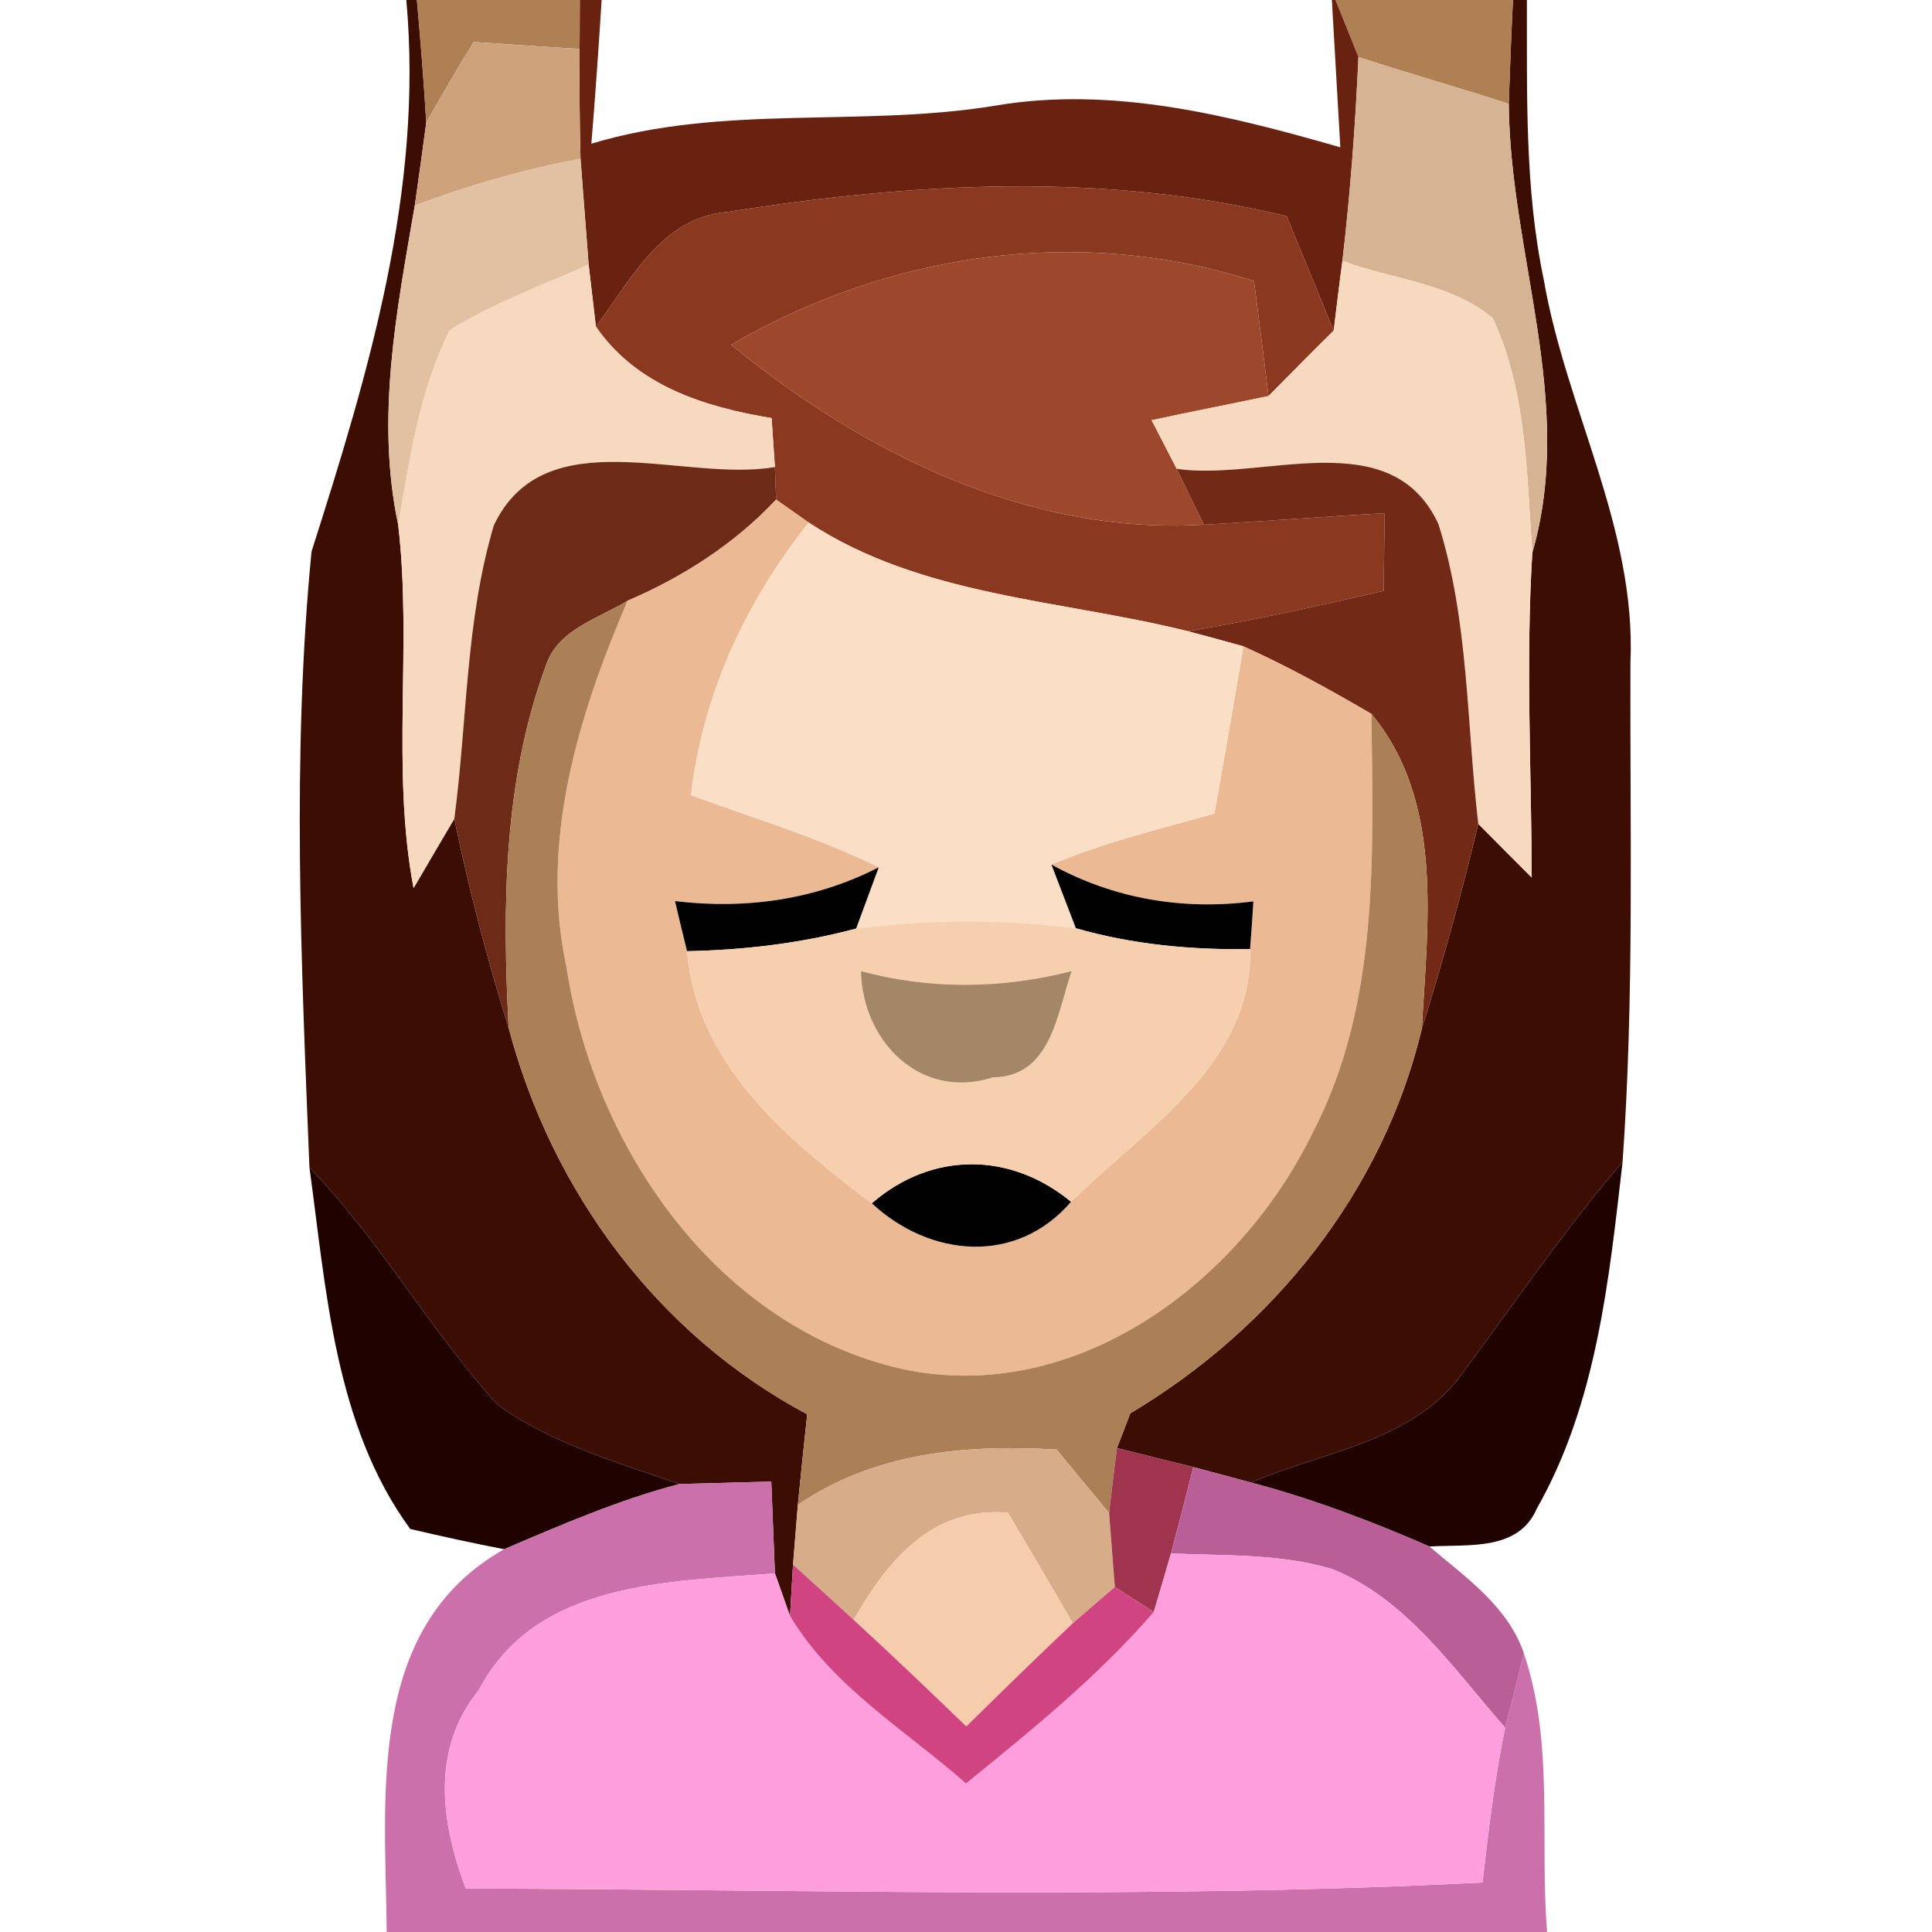 <?xml version="1.0" encoding="UTF-8" ?>
<!DOCTYPE svg PUBLIC "-//W3C//DTD SVG 1.1//EN" "http://www.w3.org/Graphics/SVG/1.1/DTD/svg11.dtd">
<svg width="64pt" height="64pt" viewBox="0 0 64 64" version="1.1" xmlns="http://www.w3.org/2000/svg">
<g id="#3b0d03ff">
<path fill="#3b0d03" opacity="1.00" d=" M 13.46 0.00 L 13.81 0.00 C 13.93 1.35 14.04 2.71 14.12 4.06 C 14.03 4.75 13.84 6.12 13.74 6.81 C 13.14 10.30 12.44 13.85 13.19 17.38 C 13.66 21.39 12.95 25.45 13.70 29.42 C 14.04 28.84 14.71 27.69 15.05 27.12 C 15.53 29.46 16.14 31.77 16.85 34.05 C 18.28 39.46 21.77 44.20 26.74 46.85 C 26.63 47.85 26.53 48.85 26.43 49.85 C 26.39 50.35 26.31 51.33 26.27 51.83 L 26.17 53.53 C 26.04 53.18 25.80 52.47 25.67 52.12 C 25.64 51.36 25.58 49.84 25.55 49.08 C 24.79 49.10 23.27 49.14 22.51 49.16 C 20.44 48.44 18.27 47.82 16.47 46.52 C 14.23 44.04 12.58 41.08 10.25 38.67 C 9.98 31.89 9.66 25.03 10.32 18.27 C 12.21 12.35 14.03 6.31 13.46 0.00 Z" />
<path fill="#3b0d03" opacity="1.00" d=" M 50.12 0.00 L 50.58 0.00 C 50.59 3.09 50.50 6.23 51.14 9.27 C 51.88 13.55 54.21 17.51 54.01 21.96 C 53.99 27.47 54.14 32.99 53.75 38.49 C 51.84 40.71 50.20 43.13 48.45 45.48 C 46.85 47.75 43.83 48.08 41.44 49.11 C 40.97 48.98 40.01 48.73 39.53 48.60 C 38.69 48.39 37.84 48.18 37.00 47.97 C 37.11 47.69 37.33 47.11 37.44 46.82 C 42.18 43.99 45.80 39.49 47.10 34.08 C 47.80 31.83 48.43 29.57 48.97 27.29 C 49.41 27.74 50.30 28.63 50.74 29.07 C 50.73 25.48 50.54 21.89 50.76 18.31 C 52.20 13.32 50.02 8.43 49.98 3.44 C 50.02 2.30 50.06 1.15 50.12 0.00 Z" />
</g>
<g id="#a97748ee">
<path fill="#a97748" opacity="0.93" d=" M 13.81 0.00 L 19.21 0.00 C 19.21 0.41 19.20 1.22 19.20 1.62 C 18.32 1.57 16.57 1.45 15.69 1.39 C 15.15 2.27 14.63 3.16 14.12 4.06 C 14.04 2.71 13.93 1.35 13.81 0.00 Z" />
<path fill="#a97748" opacity="0.93" d=" M 44.24 0.00 L 50.12 0.00 C 50.06 1.15 50.02 2.30 49.98 3.44 C 48.32 2.90 46.65 2.43 45.00 1.89 C 44.81 1.41 44.43 0.47 44.24 0.00 Z" />
</g>
<g id="#68220fff">
<path fill="#68220f" opacity="1.00" d=" M 19.21 0.00 L 19.93 0.00 C 19.83 1.59 19.72 3.18 19.59 4.76 C 23.96 3.44 28.53 4.23 32.97 3.50 C 36.84 2.84 40.71 3.82 44.40 4.88 C 44.31 3.26 44.21 1.63 44.12 -0.00 L 44.24 0.00 C 44.43 0.47 44.81 1.41 45.00 1.89 C 44.90 4.14 44.73 6.40 44.47 8.64 C 44.39 9.22 44.25 10.37 44.18 10.95 C 43.66 9.69 43.14 8.43 42.62 7.16 C 36.56 5.69 30.21 6.05 24.11 7.02 C 21.92 7.19 20.90 9.27 19.74 10.82 C 19.68 10.31 19.56 9.28 19.50 8.77 C 19.43 7.89 19.30 6.14 19.23 5.26 C 19.20 4.05 19.19 2.84 19.20 1.62 C 19.20 1.22 19.21 0.41 19.21 0.00 Z" />
</g>
<g id="#cea37cff">
<path fill="#cea37c" opacity="1.00" d=" M 14.12 4.06 C 14.63 3.16 15.15 2.27 15.69 1.39 C 16.57 1.45 18.32 1.57 19.20 1.62 C 19.19 2.84 19.20 4.05 19.23 5.26 C 17.36 5.61 15.52 6.14 13.74 6.81 C 13.84 6.12 14.03 4.75 14.12 4.06 Z" />
</g>
<g id="#d6b493ff">
<path fill="#d6b493" opacity="1.00" d=" M 45.00 1.89 C 46.65 2.43 48.32 2.90 49.98 3.44 C 50.02 8.43 52.20 13.32 50.76 18.31 C 50.57 15.70 50.58 12.95 49.45 10.54 C 48.06 9.37 46.11 9.26 44.47 8.64 C 44.73 6.40 44.90 4.14 45.00 1.89 Z" />
</g>
<g id="#e2c1a2ff">
<path fill="#e2c1a2" opacity="1.00" d=" M 13.74 6.81 C 15.52 6.14 17.36 5.61 19.23 5.26 C 19.30 6.14 19.43 7.89 19.50 8.77 C 17.95 9.46 16.34 10.04 14.90 10.94 C 13.89 12.94 13.58 15.20 13.19 17.38 C 12.44 13.85 13.14 10.30 13.74 6.81 Z" />
</g>
<g id="#8b3820ff">
<path fill="#8b3820" opacity="1.00" d=" M 24.11 7.02 C 30.21 6.05 36.56 5.69 42.62 7.16 C 43.14 8.43 43.66 9.69 44.18 10.95 C 43.45 11.67 42.73 12.40 42.02 13.12 C 41.87 11.85 41.70 10.58 41.54 9.31 C 35.72 7.45 29.46 8.37 24.22 11.42 C 28.60 15.01 34.08 17.73 39.88 17.38 C 41.88 17.27 43.87 17.11 45.87 17.00 C 45.86 17.64 45.84 18.93 45.84 19.57 C 43.68 20.07 41.53 20.55 39.35 20.91 C 35.14 19.86 30.51 19.76 26.79 17.31 C 26.52 17.12 25.98 16.74 25.71 16.55 C 25.70 16.28 25.68 15.74 25.67 15.47 C 25.64 15.07 25.59 14.26 25.56 13.85 C 23.33 13.48 21.09 12.78 19.74 10.82 C 20.90 9.27 21.92 7.19 24.11 7.02 Z" />
</g>
<g id="#9d482dff">
<path fill="#9d482d" opacity="1.00" d=" M 24.22 11.42 C 29.46 8.37 35.72 7.45 41.54 9.31 C 41.70 10.58 41.87 11.85 42.02 13.12 C 40.73 13.39 39.44 13.64 38.15 13.92 C 38.36 14.32 38.77 15.13 38.98 15.53 C 39.20 15.99 39.65 16.91 39.88 17.38 C 34.08 17.73 28.60 15.01 24.22 11.42 Z" />
</g>
<g id="#f6d9beff">
<path fill="#f6d9be" opacity="1.00" d=" M 14.90 10.94 C 16.34 10.04 17.95 9.46 19.50 8.77 C 19.56 9.28 19.68 10.31 19.74 10.82 C 21.09 12.78 23.33 13.48 25.56 13.85 C 25.59 14.26 25.64 15.07 25.67 15.47 C 22.65 16.00 18.05 13.85 16.36 17.40 C 15.42 20.55 15.48 23.88 15.05 27.12 C 14.71 27.69 14.04 28.84 13.70 29.42 C 12.95 25.45 13.66 21.39 13.19 17.38 C 13.58 15.20 13.89 12.94 14.90 10.94 Z" />
<path fill="#f6d9be" opacity="1.00" d=" M 44.47 8.64 C 46.11 9.26 48.06 9.37 49.45 10.54 C 50.58 12.95 50.57 15.70 50.76 18.31 C 50.54 21.89 50.73 25.48 50.74 29.07 C 50.30 28.63 49.41 27.74 48.97 27.29 C 48.58 23.98 48.66 20.56 47.65 17.36 C 46.08 13.97 41.83 15.95 38.98 15.53 C 38.77 15.13 38.36 14.32 38.15 13.92 C 39.44 13.64 40.73 13.39 42.02 13.12 C 42.73 12.40 43.45 11.67 44.18 10.95 C 44.25 10.37 44.39 9.22 44.47 8.64 Z" />
</g>
<g id="#6d2a16ff">
<path fill="#6d2a16" opacity="1.00" d=" M 16.36 17.40 C 18.05 13.85 22.65 16.00 25.67 15.47 C 25.68 15.74 25.70 16.28 25.71 16.55 C 24.33 18.02 22.63 19.11 20.79 19.90 C 19.83 20.49 18.49 20.84 18.09 22.03 C 16.67 25.85 16.64 30.04 16.85 34.05 C 16.14 31.77 15.53 29.46 15.05 27.12 C 15.48 23.88 15.42 20.55 16.36 17.40 Z" />
</g>
<g id="#722a16ff">
<path fill="#722a16" opacity="1.00" d=" M 38.98 15.53 C 41.83 15.95 46.08 13.97 47.65 17.36 C 48.66 20.56 48.58 23.98 48.97 27.29 C 48.43 29.57 47.80 31.83 47.10 34.08 C 47.29 30.58 47.84 26.55 45.43 23.65 C 44.05 22.84 42.65 22.07 41.19 21.41 C 40.73 21.28 39.81 21.03 39.35 20.91 C 41.53 20.55 43.68 20.07 45.84 19.57 C 45.84 18.93 45.86 17.64 45.87 17.00 C 43.87 17.11 41.88 17.27 39.88 17.38 C 39.65 16.91 39.20 15.99 38.98 15.53 Z" />
</g>
<g id="#ebb993ff">
<path fill="#ebb993" opacity="1.00" d=" M 25.71 16.55 C 25.98 16.74 26.52 17.12 26.79 17.31 C 24.71 19.93 23.28 22.99 22.89 26.34 C 24.97 27.11 27.12 27.74 29.11 28.73 C 27.00 29.81 24.70 30.13 22.36 29.85 C 22.49 30.40 22.62 30.96 22.76 31.51 C 23.09 35.30 26.08 37.74 28.88 39.86 C 30.80 41.65 33.67 41.92 35.48 39.81 C 37.89 37.43 41.50 35.25 41.41 31.44 C 41.45 30.91 41.49 30.39 41.52 29.86 C 39.19 30.16 36.90 29.78 34.83 28.64 C 36.57 27.90 38.42 27.46 40.23 26.95 C 40.56 25.10 40.88 23.26 41.19 21.41 C 42.65 22.07 44.05 22.84 45.43 23.65 C 45.48 28.32 45.71 33.25 43.48 37.53 C 41.07 42.48 35.64 46.58 29.89 45.35 C 23.77 43.97 19.68 38.02 18.77 32.06 C 17.86 27.89 19.16 23.71 20.79 19.90 C 22.63 19.11 24.33 18.02 25.71 16.55 Z" />
</g>
<g id="#fadfc6ff">
<path fill="#fadfc6" opacity="1.00" d=" M 22.89 26.34 C 23.28 22.99 24.71 19.93 26.79 17.31 C 30.51 19.76 35.14 19.86 39.35 20.91 C 39.81 21.03 40.73 21.28 41.19 21.41 C 40.88 23.26 40.56 25.10 40.23 26.95 C 38.42 27.46 36.57 27.90 34.83 28.64 C 35.03 29.17 35.44 30.22 35.64 30.75 C 33.22 30.44 30.77 30.45 28.36 30.76 C 28.55 30.25 28.92 29.24 29.11 28.73 C 27.12 27.74 24.97 27.11 22.89 26.34 Z" />
</g>
<g id="#ac8057ff">
<path fill="#ac8057" opacity="1.00" d=" M 18.09 22.03 C 18.49 20.84 19.83 20.49 20.79 19.90 C 19.16 23.71 17.86 27.89 18.77 32.06 C 19.68 38.02 23.77 43.97 29.89 45.35 C 35.64 46.58 41.07 42.48 43.48 37.53 C 45.71 33.25 45.48 28.32 45.43 23.65 C 47.84 26.55 47.29 30.58 47.10 34.08 C 45.80 39.49 42.18 43.99 37.44 46.82 C 37.33 47.11 37.11 47.69 37.00 47.97 C 36.93 48.51 36.80 49.58 36.74 50.12 C 36.16 49.42 35.58 48.72 35.00 48.02 C 32.00 47.84 28.97 48.11 26.43 49.85 C 26.53 48.85 26.63 47.85 26.74 46.85 C 21.77 44.20 18.28 39.46 16.85 34.05 C 16.64 30.04 16.67 25.85 18.09 22.03 Z" />
</g>
<g id="#020101ff">
<path fill="#020101" opacity="1.00" d=" M 22.36 29.85 C 24.70 30.13 27.00 29.81 29.11 28.73 C 28.92 29.24 28.55 30.25 28.36 30.76 C 26.53 31.25 24.65 31.47 22.76 31.51 C 22.62 30.96 22.49 30.40 22.36 29.85 Z" />
<path fill="#020101" opacity="1.00" d=" M 34.83 28.64 C 36.90 29.78 39.19 30.16 41.52 29.86 C 41.49 30.39 41.45 30.91 41.41 31.44 C 39.46 31.47 37.52 31.29 35.64 30.75 C 35.44 30.22 35.03 29.17 34.83 28.64 Z" />
<path fill="#020101" opacity="1.00" d=" M 28.88 39.86 C 30.86 38.14 33.47 38.15 35.48 39.81 C 33.67 41.92 30.80 41.65 28.88 39.86 Z" />
</g>
<g id="#f6d0aeff">
<path fill="#f6d0ae" opacity="1.00" d=" M 22.76 31.51 C 24.65 31.47 26.53 31.25 28.36 30.76 C 30.77 30.45 33.22 30.44 35.64 30.75 C 37.52 31.29 39.46 31.47 41.41 31.44 C 41.50 35.25 37.89 37.43 35.48 39.81 C 33.47 38.15 30.86 38.14 28.88 39.86 C 26.08 37.74 23.09 35.30 22.76 31.51 M 28.52 32.17 C 28.57 34.50 30.49 36.46 32.89 35.69 C 34.82 35.67 35.02 33.57 35.50 32.17 C 33.19 32.76 30.82 32.79 28.52 32.17 Z" />
</g>
<g id="#a48766ff">
<path fill="#a48766" opacity="1.00" d=" M 28.52 32.17 C 30.82 32.79 33.19 32.76 35.50 32.17 C 35.02 33.57 34.82 35.67 32.89 35.69 C 30.49 36.46 28.57 34.50 28.52 32.17 Z" />
</g>
<g id="#200300ff">
<path fill="#200300" opacity="1.00" d=" M 10.25 38.67 C 12.58 41.08 14.23 44.04 16.47 46.52 C 18.27 47.82 20.44 48.44 22.51 49.16 C 20.51 49.68 18.60 50.51 16.70 51.32 C 15.66 51.12 14.62 50.89 13.59 50.65 C 11.08 47.22 10.81 42.74 10.25 38.67 Z" />
<path fill="#200300" opacity="1.00" d=" M 48.45 45.48 C 50.20 43.13 51.84 40.71 53.75 38.49 C 53.30 42.40 52.89 46.49 50.91 49.97 C 50.30 51.40 48.61 51.15 47.35 51.23 C 45.43 50.39 43.47 49.65 41.44 49.11 C 43.83 48.08 46.85 47.75 48.45 45.48 Z" />
</g>
<g id="#d7ac88ff">
<path fill="#d7ac88" opacity="1.00" d=" M 26.43 49.85 C 28.97 48.11 32.00 47.84 35.00 48.02 C 35.58 48.72 36.16 49.42 36.74 50.12 C 36.79 50.73 36.88 51.96 36.93 52.57 C 36.58 52.87 35.89 53.47 35.54 53.77 C 34.83 52.55 34.11 51.33 33.39 50.11 C 30.89 49.90 29.41 51.67 28.28 53.66 C 27.78 53.20 26.77 52.28 26.27 51.83 C 26.31 51.33 26.39 50.35 26.43 49.85 Z" />
</g>
<g id="#a0344fff">
<path fill="#a0344f" opacity="1.00" d=" M 37.00 47.97 C 37.84 48.18 38.69 48.39 39.53 48.60 C 39.29 49.56 39.04 50.51 38.79 51.46 C 38.65 51.95 38.36 52.92 38.22 53.40 L 36.93 52.57 C 36.88 51.96 36.79 50.73 36.74 50.12 C 36.80 49.58 36.93 48.51 37.00 47.97 Z" />
</g>
<g id="#cb70aaff">
<path fill="#cb70aa" opacity="1.00" d=" M 16.70 51.32 C 18.60 50.51 20.51 49.68 22.51 49.16 C 23.27 49.14 24.79 49.10 25.55 49.08 C 25.58 49.84 25.64 51.36 25.67 52.12 C 22.17 52.40 17.74 52.37 15.86 55.99 C 14.27 57.94 14.60 60.37 15.43 62.56 C 26.66 62.59 37.90 62.93 49.11 62.36 C 49.31 60.64 49.51 58.92 49.86 57.23 C 50.02 56.62 50.33 55.39 50.48 54.77 C 51.49 57.75 51.00 60.93 51.25 64.00 L 12.81 64.00 C 12.77 59.51 12.10 53.92 16.70 51.32 Z" />
</g>
<g id="#b95e96ff">
<path fill="#b95e96" opacity="1.00" d=" M 38.79 51.46 C 39.04 50.51 39.29 49.56 39.53 48.60 C 40.01 48.73 40.97 48.98 41.44 49.11 C 43.47 49.65 45.43 50.39 47.35 51.23 C 48.55 52.25 49.96 53.22 50.48 54.77 C 50.33 55.39 50.02 56.62 49.86 57.23 C 48.15 55.29 46.60 52.96 44.11 51.97 C 42.38 51.46 40.56 51.54 38.79 51.46 Z" />
</g>
<g id="#f5cdacff">
<path fill="#f5cdac" opacity="1.00" d=" M 28.28 53.66 C 29.41 51.67 30.89 49.90 33.39 50.11 C 34.11 51.33 34.83 52.55 35.54 53.77 C 34.35 54.89 33.18 56.04 32.01 57.19 C 30.78 56.00 29.54 54.82 28.28 53.66 Z" />
</g>
<g id="#fe9eddff">
<path fill="#fe9edd" opacity="1.00" d=" M 38.79 51.46 C 40.56 51.54 42.38 51.46 44.11 51.97 C 46.60 52.96 48.15 55.29 49.86 57.23 C 49.51 58.92 49.31 60.64 49.11 62.36 C 37.90 62.93 26.66 62.59 15.43 62.56 C 14.60 60.37 14.27 57.94 15.86 55.99 C 17.74 52.37 22.17 52.40 25.67 52.12 C 25.80 52.47 26.04 53.18 26.17 53.53 C 27.55 55.86 30.00 57.32 32.00 59.08 C 34.18 57.31 36.38 55.53 38.22 53.40 C 38.36 52.92 38.65 51.95 38.79 51.46 Z" />
</g>
<g id="#d04482ff">
<path fill="#d04482" opacity="1.00" d=" M 26.17 53.53 L 26.27 51.83 C 26.77 52.28 27.78 53.20 28.28 53.66 C 29.54 54.82 30.78 56.00 32.01 57.19 C 33.18 56.04 34.35 54.89 35.54 53.77 C 35.89 53.47 36.58 52.87 36.93 52.57 L 38.22 53.40 C 36.38 55.53 34.18 57.31 32.00 59.08 C 30.00 57.32 27.55 55.86 26.17 53.53 Z" />
</g>
</svg>
